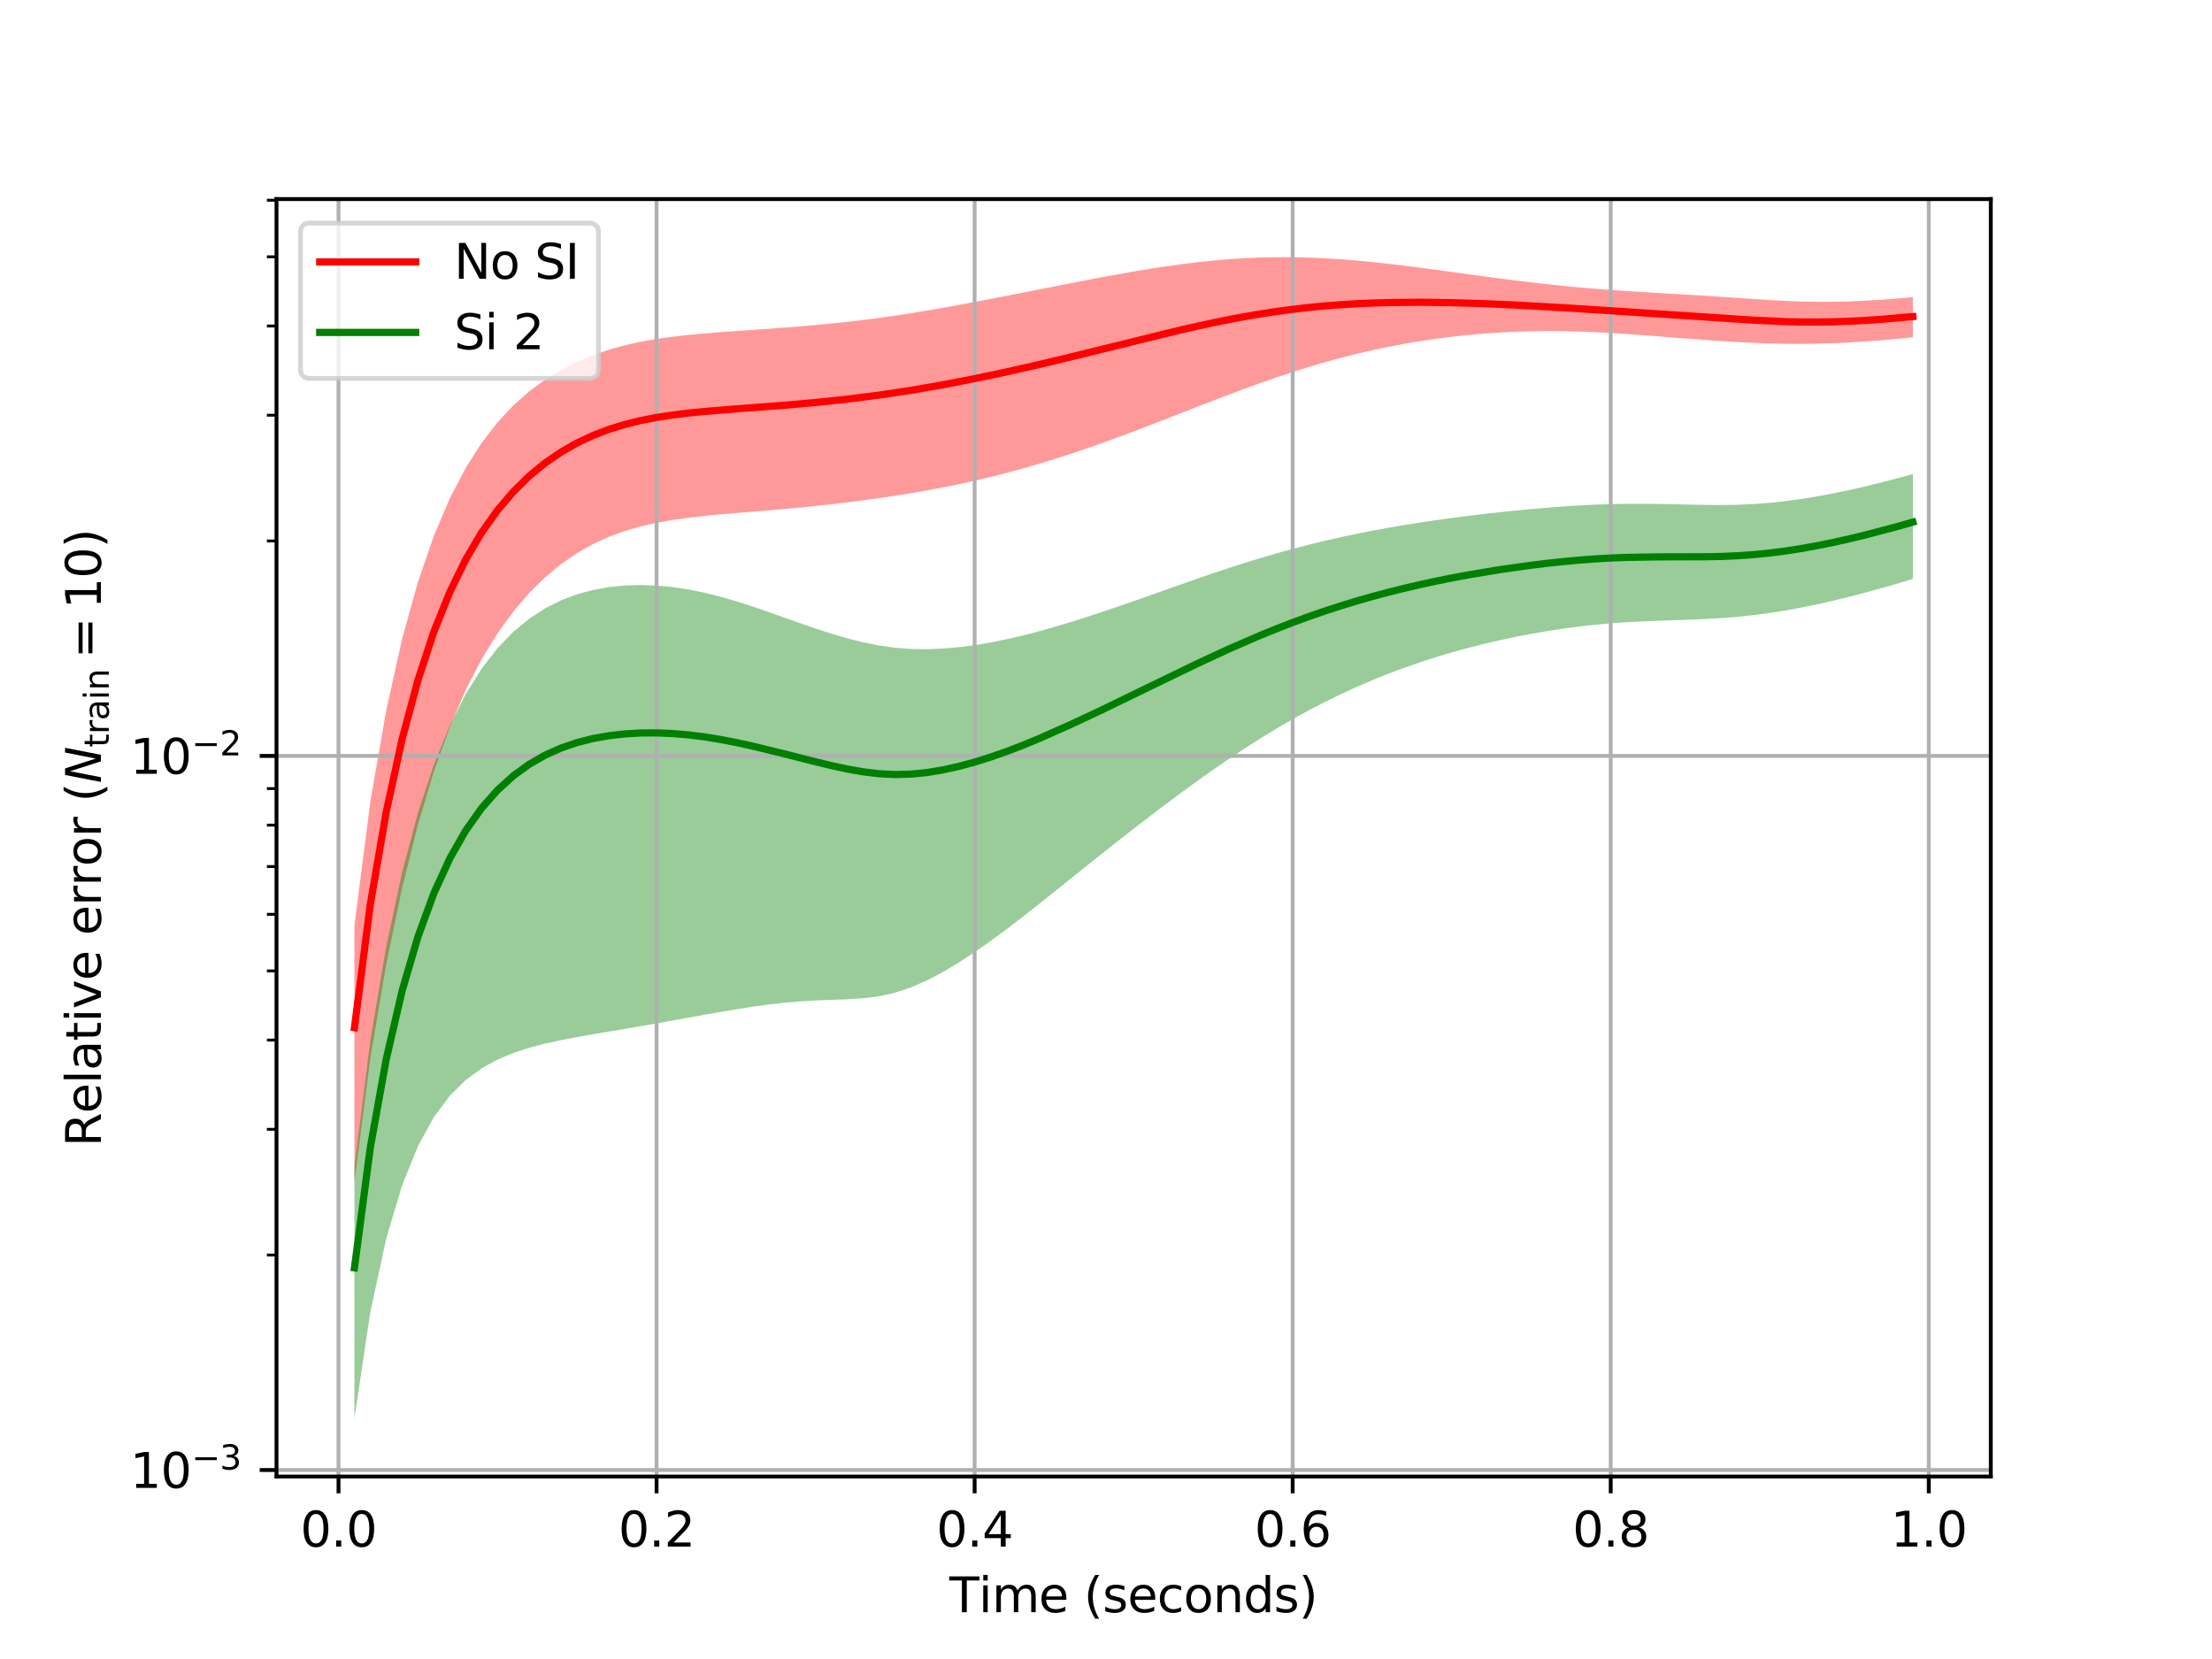 <?xml version="1.0" encoding="utf-8" standalone="no"?>
<!DOCTYPE svg PUBLIC "-//W3C//DTD SVG 1.1//EN"
  "http://www.w3.org/Graphics/SVG/1.1/DTD/svg11.dtd">
<svg xmlns:xlink="http://www.w3.org/1999/xlink" width="460.8pt" height="345.6pt" viewBox="0 0 460.8 345.6" xmlns="http://www.w3.org/2000/svg" version="1.1">
 <defs>
  <style type="text/css">*{stroke-linejoin: round; stroke-linecap: butt}</style>
 </defs>
 <g id="figure_1">
  <g id="patch_1">
   <path d="M 0 345.6 
L 460.8 345.6 
L 460.8 0 
L 0 0 
z
" style="fill: #ffffff"/>
  </g>
  <g id="axes_1">
   <g id="patch_2">
    <path d="M 57.6 307.584 
L 414.72 307.584 
L 414.72 41.472 
L 57.6 41.472 
z
" style="fill: #ffffff"/>
   </g>
   <g id="PolyCollection_1">
    <path d="M 73.833 192.756 
L 73.833 246.186 
L 77.146 220.436 
L 80.458 200.884 
L 83.771 184.972 
L 87.084 171.719 
L 90.397 160.655 
L 93.71 151.43 
L 97.022 143.74 
L 100.335 137.313 
L 103.648 131.916 
L 106.961 127.36 
L 110.274 123.502 
L 113.586 120.239 
L 116.899 117.499 
L 120.212 115.22 
L 123.525 113.346 
L 126.838 111.827 
L 130.15 110.614 
L 133.463 109.661 
L 136.776 108.914 
L 140.089 108.325 
L 143.402 107.855 
L 146.714 107.471 
L 150.027 107.148 
L 153.34 106.865 
L 156.653 106.6 
L 159.966 106.33 
L 163.278 106.043 
L 166.591 105.733 
L 169.904 105.397 
L 173.217 105.033 
L 176.53 104.64 
L 179.842 104.217 
L 183.155 103.761 
L 186.468 103.27 
L 189.781 102.738 
L 193.094 102.162 
L 196.406 101.539 
L 199.719 100.866 
L 203.032 100.139 
L 206.345 99.357 
L 209.658 98.517 
L 212.97 97.62 
L 216.283 96.664 
L 219.596 95.653 
L 222.909 94.589 
L 226.222 93.473 
L 229.534 92.312 
L 232.847 91.109 
L 236.16 89.872 
L 239.473 88.608 
L 242.786 87.324 
L 246.098 86.031 
L 249.411 84.737 
L 252.724 83.452 
L 256.037 82.186 
L 259.35 80.948 
L 262.662 79.747 
L 265.975 78.593 
L 269.288 77.493 
L 272.601 76.453 
L 275.914 75.477 
L 279.226 74.569 
L 282.539 73.73 
L 285.852 72.961 
L 289.165 72.262 
L 292.478 71.632 
L 295.79 71.071 
L 299.103 70.578 
L 302.416 70.152 
L 305.729 69.792 
L 309.042 69.498 
L 312.354 69.269 
L 315.667 69.105 
L 318.98 69.004 
L 322.293 68.965 
L 325.606 68.987 
L 328.918 69.065 
L 332.231 69.194 
L 335.544 69.366 
L 338.857 69.576 
L 342.17 69.812 
L 345.482 70.065 
L 348.795 70.326 
L 352.108 70.584 
L 355.421 70.831 
L 358.734 71.058 
L 362.046 71.258 
L 365.359 71.424 
L 368.672 71.548 
L 371.985 71.622 
L 375.298 71.64 
L 378.61 71.598 
L 381.923 71.497 
L 385.236 71.341 
L 388.549 71.135 
L 391.862 70.884 
L 395.174 70.594 
L 398.487 70.27 
L 398.487 61.898 
L 398.487 61.898 
L 395.174 62.194 
L 391.862 62.443 
L 388.549 62.642 
L 385.236 62.784 
L 381.923 62.862 
L 378.61 62.873 
L 375.298 62.813 
L 371.985 62.688 
L 368.672 62.509 
L 365.359 62.295 
L 362.046 62.068 
L 358.734 61.843 
L 355.421 61.627 
L 352.108 61.423 
L 348.795 61.227 
L 345.482 61.035 
L 342.17 60.839 
L 338.857 60.631 
L 335.544 60.403 
L 332.231 60.149 
L 328.918 59.866 
L 325.606 59.55 
L 322.293 59.203 
L 318.98 58.827 
L 315.667 58.424 
L 312.354 57.999 
L 309.042 57.557 
L 305.729 57.104 
L 302.416 56.649 
L 299.103 56.198 
L 295.79 55.759 
L 292.478 55.34 
L 289.165 54.948 
L 285.852 54.591 
L 282.539 54.277 
L 279.226 54.011 
L 275.914 53.802 
L 272.601 53.655 
L 269.288 53.576 
L 265.975 53.568 
L 262.662 53.635 
L 259.35 53.776 
L 256.037 53.992 
L 252.724 54.277 
L 249.411 54.628 
L 246.098 55.038 
L 242.786 55.501 
L 239.473 56.011 
L 236.16 56.561 
L 232.847 57.146 
L 229.534 57.758 
L 226.222 58.389 
L 222.909 59.032 
L 219.596 59.683 
L 216.283 60.337 
L 212.97 60.99 
L 209.658 61.638 
L 206.345 62.279 
L 203.032 62.909 
L 199.719 63.525 
L 196.406 64.123 
L 193.094 64.698 
L 189.781 65.244 
L 186.468 65.753 
L 183.155 66.223 
L 179.842 66.651 
L 176.53 67.04 
L 173.217 67.392 
L 169.904 67.71 
L 166.591 67.998 
L 163.278 68.26 
L 159.966 68.502 
L 156.653 68.732 
L 153.34 68.961 
L 150.027 69.201 
L 146.714 69.465 
L 143.402 69.772 
L 140.089 70.143 
L 136.776 70.607 
L 133.463 71.193 
L 130.15 71.93 
L 126.838 72.853 
L 123.525 73.993 
L 120.212 75.38 
L 116.899 77.052 
L 113.586 79.066 
L 110.274 81.501 
L 106.961 84.44 
L 103.648 87.985 
L 100.335 92.268 
L 97.022 97.464 
L 93.71 103.803 
L 90.397 111.582 
L 87.084 121.179 
L 83.771 133.08 
L 80.458 147.973 
L 77.146 166.998 
L 73.833 192.756 
z
" clip-path="url(#pedc201ffff)" style="fill: #ff0000; fill-opacity: 0.4"/>
   </g>
   <g id="PolyCollection_2">
    <path d="M 73.833 243.094 
L 73.833 295.488 
L 77.146 273.321 
L 80.458 258.02 
L 83.771 246.907 
L 87.084 238.727 
L 90.397 232.692 
L 93.71 228.255 
L 97.022 224.983 
L 100.335 222.552 
L 103.648 220.728 
L 106.961 219.339 
L 110.274 218.259 
L 113.586 217.395 
L 116.899 216.674 
L 120.212 216.041 
L 123.525 215.457 
L 126.838 214.895 
L 130.15 214.334 
L 133.463 213.766 
L 136.776 213.185 
L 140.089 212.593 
L 143.402 211.994 
L 146.714 211.398 
L 150.027 210.814 
L 153.34 210.254 
L 156.653 209.735 
L 159.966 209.277 
L 163.278 208.898 
L 166.591 208.61 
L 169.904 208.412 
L 173.217 208.284 
L 176.53 208.166 
L 179.842 207.958 
L 183.155 207.533 
L 186.468 206.789 
L 189.781 205.686 
L 193.094 204.241 
L 196.406 202.503 
L 199.719 200.525 
L 203.032 198.355 
L 206.345 196.033 
L 209.658 193.59 
L 212.97 191.052 
L 216.283 188.447 
L 219.596 185.802 
L 222.909 183.142 
L 226.222 180.485 
L 229.534 177.845 
L 232.847 175.229 
L 236.16 172.642 
L 239.473 170.09 
L 242.786 167.578 
L 246.098 165.112 
L 249.411 162.7 
L 252.724 160.35 
L 256.037 158.072 
L 259.35 155.873 
L 262.662 153.762 
L 265.975 151.743 
L 269.288 149.822 
L 272.601 148 
L 275.914 146.278 
L 279.226 144.657 
L 282.539 143.133 
L 285.852 141.707 
L 289.165 140.373 
L 292.478 139.13 
L 295.79 137.974 
L 299.103 136.902 
L 302.416 135.91 
L 305.729 134.995 
L 309.042 134.154 
L 312.354 133.384 
L 315.667 132.681 
L 318.98 132.044 
L 322.293 131.469 
L 325.606 130.959 
L 328.918 130.517 
L 332.231 130.146 
L 335.544 129.848 
L 338.857 129.617 
L 342.17 129.443 
L 345.482 129.31 
L 348.795 129.198 
L 352.108 129.085 
L 355.421 128.945 
L 358.734 128.75 
L 362.046 128.482 
L 365.359 128.129 
L 368.672 127.689 
L 371.985 127.163 
L 375.298 126.557 
L 378.61 125.877 
L 381.923 125.129 
L 385.236 124.321 
L 388.549 123.458 
L 391.862 122.546 
L 395.174 121.592 
L 398.487 120.6 
L 398.487 98.759 
L 398.487 98.759 
L 395.174 99.66 
L 391.862 100.519 
L 388.549 101.328 
L 385.236 102.083 
L 381.923 102.774 
L 378.61 103.394 
L 375.298 103.935 
L 371.985 104.387 
L 368.672 104.743 
L 365.359 104.997 
L 362.046 105.148 
L 358.734 105.205 
L 355.421 105.186 
L 352.108 105.123 
L 348.795 105.047 
L 345.482 104.982 
L 342.17 104.948 
L 338.857 104.957 
L 335.544 105.015 
L 332.231 105.128 
L 328.918 105.295 
L 325.606 105.509 
L 322.293 105.762 
L 318.98 106.047 
L 315.667 106.363 
L 312.354 106.708 
L 309.042 107.079 
L 305.729 107.479 
L 302.416 107.908 
L 299.103 108.367 
L 295.79 108.859 
L 292.478 109.387 
L 289.165 109.953 
L 285.852 110.562 
L 282.539 111.217 
L 279.226 111.92 
L 275.914 112.674 
L 272.601 113.481 
L 269.288 114.342 
L 265.975 115.256 
L 262.662 116.223 
L 259.35 117.241 
L 256.037 118.305 
L 252.724 119.412 
L 249.411 120.552 
L 246.098 121.714 
L 242.786 122.888 
L 239.473 124.063 
L 236.16 125.229 
L 232.847 126.375 
L 229.534 127.496 
L 226.222 128.583 
L 222.909 129.629 
L 219.596 130.624 
L 216.283 131.557 
L 212.97 132.411 
L 209.658 133.176 
L 206.345 133.84 
L 203.032 134.392 
L 199.719 134.821 
L 196.406 135.11 
L 193.094 135.241 
L 189.781 135.191 
L 186.468 134.938 
L 183.155 134.476 
L 179.842 133.816 
L 176.53 132.985 
L 173.217 132.013 
L 169.904 130.936 
L 166.591 129.79 
L 163.278 128.612 
L 159.966 127.438 
L 156.653 126.305 
L 153.34 125.244 
L 150.027 124.289 
L 146.714 123.464 
L 143.402 122.794 
L 140.089 122.297 
L 136.776 121.985 
L 133.463 121.871 
L 130.15 121.969 
L 126.838 122.302 
L 123.525 122.9 
L 120.212 123.799 
L 116.899 125.049 
L 113.586 126.711 
L 110.274 128.863 
L 106.961 131.594 
L 103.648 135.022 
L 100.335 139.292 
L 97.022 144.59 
L 93.71 151.148 
L 90.397 159.257 
L 87.084 169.279 
L 83.771 181.685 
L 80.458 197.133 
L 77.146 216.744 
L 73.833 243.094 
z
" clip-path="url(#pedc201ffff)" style="fill: #008000; fill-opacity: 0.4"/>
   </g>
   <g id="matplotlib.axis_1">
    <g id="xtick_1">
     <g id="line2d_1">
      <path d="M 70.52 307.584 
L 70.52 41.472 
" clip-path="url(#pedc201ffff)" style="fill: none; stroke: #b0b0b0; stroke-width: 0.8; stroke-linecap: square"/>
     </g>
     <g id="line2d_2">
      <defs>
       <path id="m445c302f03" d="M 0 0 
L 0 3.5 
" style="stroke: #000000; stroke-width: 0.8"/>
      </defs>
      <g>
       <use xlink:href="#m445c302f03" x="70.52" y="307.584" style="stroke: #000000; stroke-width: 0.8"/>
      </g>
     </g>
     <g id="text_1">
      <!-- 0.0 -->
      <g transform="translate(62.568 322.182)scale(0.1 -0.1)">
       <defs>
        <path id="DejaVuSans-30" d="M 2034 4250 
Q 1547 4250 1301 3770 
Q 1056 3291 1056 2328 
Q 1056 1369 1301 889 
Q 1547 409 2034 409 
Q 2525 409 2770 889 
Q 3016 1369 3016 2328 
Q 3016 3291 2770 3770 
Q 2525 4250 2034 4250 
z
M 2034 4750 
Q 2819 4750 3233 4129 
Q 3647 3509 3647 2328 
Q 3647 1150 3233 529 
Q 2819 -91 2034 -91 
Q 1250 -91 836 529 
Q 422 1150 422 2328 
Q 422 3509 836 4129 
Q 1250 4750 2034 4750 
z
" transform="scale(0.016)"/>
        <path id="DejaVuSans-2e" d="M 684 794 
L 1344 794 
L 1344 0 
L 684 0 
L 684 794 
z
" transform="scale(0.016)"/>
       </defs>
       <use xlink:href="#DejaVuSans-30"/>
       <use xlink:href="#DejaVuSans-2e" x="63.623"/>
       <use xlink:href="#DejaVuSans-30" x="95.41"/>
      </g>
     </g>
    </g>
    <g id="xtick_2">
     <g id="line2d_3">
      <path d="M 136.776 307.584 
L 136.776 41.472 
" clip-path="url(#pedc201ffff)" style="fill: none; stroke: #b0b0b0; stroke-width: 0.8; stroke-linecap: square"/>
     </g>
     <g id="line2d_4">
      <g>
       <use xlink:href="#m445c302f03" x="136.776" y="307.584" style="stroke: #000000; stroke-width: 0.8"/>
      </g>
     </g>
     <g id="text_2">
      <!-- 0.2 -->
      <g transform="translate(128.824 322.182)scale(0.1 -0.1)">
       <defs>
        <path id="DejaVuSans-32" d="M 1228 531 
L 3431 531 
L 3431 0 
L 469 0 
L 469 531 
Q 828 903 1448 1529 
Q 2069 2156 2228 2338 
Q 2531 2678 2651 2914 
Q 2772 3150 2772 3378 
Q 2772 3750 2511 3984 
Q 2250 4219 1831 4219 
Q 1534 4219 1204 4116 
Q 875 4013 500 3803 
L 500 4441 
Q 881 4594 1212 4672 
Q 1544 4750 1819 4750 
Q 2544 4750 2975 4387 
Q 3406 4025 3406 3419 
Q 3406 3131 3298 2873 
Q 3191 2616 2906 2266 
Q 2828 2175 2409 1742 
Q 1991 1309 1228 531 
z
" transform="scale(0.016)"/>
       </defs>
       <use xlink:href="#DejaVuSans-30"/>
       <use xlink:href="#DejaVuSans-2e" x="63.623"/>
       <use xlink:href="#DejaVuSans-32" x="95.41"/>
      </g>
     </g>
    </g>
    <g id="xtick_3">
     <g id="line2d_5">
      <path d="M 203.032 307.584 
L 203.032 41.472 
" clip-path="url(#pedc201ffff)" style="fill: none; stroke: #b0b0b0; stroke-width: 0.8; stroke-linecap: square"/>
     </g>
     <g id="line2d_6">
      <g>
       <use xlink:href="#m445c302f03" x="203.032" y="307.584" style="stroke: #000000; stroke-width: 0.8"/>
      </g>
     </g>
     <g id="text_3">
      <!-- 0.4 -->
      <g transform="translate(195.08 322.182)scale(0.1 -0.1)">
       <defs>
        <path id="DejaVuSans-34" d="M 2419 4116 
L 825 1625 
L 2419 1625 
L 2419 4116 
z
M 2253 4666 
L 3047 4666 
L 3047 1625 
L 3713 1625 
L 3713 1100 
L 3047 1100 
L 3047 0 
L 2419 0 
L 2419 1100 
L 313 1100 
L 313 1709 
L 2253 4666 
z
" transform="scale(0.016)"/>
       </defs>
       <use xlink:href="#DejaVuSans-30"/>
       <use xlink:href="#DejaVuSans-2e" x="63.623"/>
       <use xlink:href="#DejaVuSans-34" x="95.41"/>
      </g>
     </g>
    </g>
    <g id="xtick_4">
     <g id="line2d_7">
      <path d="M 269.288 307.584 
L 269.288 41.472 
" clip-path="url(#pedc201ffff)" style="fill: none; stroke: #b0b0b0; stroke-width: 0.8; stroke-linecap: square"/>
     </g>
     <g id="line2d_8">
      <g>
       <use xlink:href="#m445c302f03" x="269.288" y="307.584" style="stroke: #000000; stroke-width: 0.8"/>
      </g>
     </g>
     <g id="text_4">
      <!-- 0.6 -->
      <g transform="translate(261.336 322.182)scale(0.1 -0.1)">
       <defs>
        <path id="DejaVuSans-36" d="M 2113 2584 
Q 1688 2584 1439 2293 
Q 1191 2003 1191 1497 
Q 1191 994 1439 701 
Q 1688 409 2113 409 
Q 2538 409 2786 701 
Q 3034 994 3034 1497 
Q 3034 2003 2786 2293 
Q 2538 2584 2113 2584 
z
M 3366 4563 
L 3366 3988 
Q 3128 4100 2886 4159 
Q 2644 4219 2406 4219 
Q 1781 4219 1451 3797 
Q 1122 3375 1075 2522 
Q 1259 2794 1537 2939 
Q 1816 3084 2150 3084 
Q 2853 3084 3261 2657 
Q 3669 2231 3669 1497 
Q 3669 778 3244 343 
Q 2819 -91 2113 -91 
Q 1303 -91 875 529 
Q 447 1150 447 2328 
Q 447 3434 972 4092 
Q 1497 4750 2381 4750 
Q 2619 4750 2861 4703 
Q 3103 4656 3366 4563 
z
" transform="scale(0.016)"/>
       </defs>
       <use xlink:href="#DejaVuSans-30"/>
       <use xlink:href="#DejaVuSans-2e" x="63.623"/>
       <use xlink:href="#DejaVuSans-36" x="95.41"/>
      </g>
     </g>
    </g>
    <g id="xtick_5">
     <g id="line2d_9">
      <path d="M 335.544 307.584 
L 335.544 41.472 
" clip-path="url(#pedc201ffff)" style="fill: none; stroke: #b0b0b0; stroke-width: 0.8; stroke-linecap: square"/>
     </g>
     <g id="line2d_10">
      <g>
       <use xlink:href="#m445c302f03" x="335.544" y="307.584" style="stroke: #000000; stroke-width: 0.8"/>
      </g>
     </g>
     <g id="text_5">
      <!-- 0.8 -->
      <g transform="translate(327.592 322.182)scale(0.1 -0.1)">
       <defs>
        <path id="DejaVuSans-38" d="M 2034 2216 
Q 1584 2216 1326 1975 
Q 1069 1734 1069 1313 
Q 1069 891 1326 650 
Q 1584 409 2034 409 
Q 2484 409 2743 651 
Q 3003 894 3003 1313 
Q 3003 1734 2745 1975 
Q 2488 2216 2034 2216 
z
M 1403 2484 
Q 997 2584 770 2862 
Q 544 3141 544 3541 
Q 544 4100 942 4425 
Q 1341 4750 2034 4750 
Q 2731 4750 3128 4425 
Q 3525 4100 3525 3541 
Q 3525 3141 3298 2862 
Q 3072 2584 2669 2484 
Q 3125 2378 3379 2068 
Q 3634 1759 3634 1313 
Q 3634 634 3220 271 
Q 2806 -91 2034 -91 
Q 1263 -91 848 271 
Q 434 634 434 1313 
Q 434 1759 690 2068 
Q 947 2378 1403 2484 
z
M 1172 3481 
Q 1172 3119 1398 2916 
Q 1625 2713 2034 2713 
Q 2441 2713 2670 2916 
Q 2900 3119 2900 3481 
Q 2900 3844 2670 4047 
Q 2441 4250 2034 4250 
Q 1625 4250 1398 4047 
Q 1172 3844 1172 3481 
z
" transform="scale(0.016)"/>
       </defs>
       <use xlink:href="#DejaVuSans-30"/>
       <use xlink:href="#DejaVuSans-2e" x="63.623"/>
       <use xlink:href="#DejaVuSans-38" x="95.41"/>
      </g>
     </g>
    </g>
    <g id="xtick_6">
     <g id="line2d_11">
      <path d="M 401.8 307.584 
L 401.8 41.472 
" clip-path="url(#pedc201ffff)" style="fill: none; stroke: #b0b0b0; stroke-width: 0.8; stroke-linecap: square"/>
     </g>
     <g id="line2d_12">
      <g>
       <use xlink:href="#m445c302f03" x="401.8" y="307.584" style="stroke: #000000; stroke-width: 0.8"/>
      </g>
     </g>
     <g id="text_6">
      <!-- 1.0 -->
      <g transform="translate(393.849 322.182)scale(0.1 -0.1)">
       <defs>
        <path id="DejaVuSans-31" d="M 794 531 
L 1825 531 
L 1825 4091 
L 703 3866 
L 703 4441 
L 1819 4666 
L 2450 4666 
L 2450 531 
L 3481 531 
L 3481 0 
L 794 0 
L 794 531 
z
" transform="scale(0.016)"/>
       </defs>
       <use xlink:href="#DejaVuSans-31"/>
       <use xlink:href="#DejaVuSans-2e" x="63.623"/>
       <use xlink:href="#DejaVuSans-30" x="95.41"/>
      </g>
     </g>
    </g>
    <g id="text_7">
     <!-- $\mathrm{Time \ (seconds)}$ -->
     <g transform="translate(197.76 335.861)scale(0.1 -0.1)">
      <defs>
       <path id="DejaVuSans-54" d="M -19 4666 
L 3928 4666 
L 3928 4134 
L 2272 4134 
L 2272 0 
L 1638 0 
L 1638 4134 
L -19 4134 
L -19 4666 
z
" transform="scale(0.016)"/>
       <path id="DejaVuSans-69" d="M 603 3500 
L 1178 3500 
L 1178 0 
L 603 0 
L 603 3500 
z
M 603 4863 
L 1178 4863 
L 1178 4134 
L 603 4134 
L 603 4863 
z
" transform="scale(0.016)"/>
       <path id="DejaVuSans-6d" d="M 3328 2828 
Q 3544 3216 3844 3400 
Q 4144 3584 4550 3584 
Q 5097 3584 5394 3201 
Q 5691 2819 5691 2113 
L 5691 0 
L 5113 0 
L 5113 2094 
Q 5113 2597 4934 2840 
Q 4756 3084 4391 3084 
Q 3944 3084 3684 2787 
Q 3425 2491 3425 1978 
L 3425 0 
L 2847 0 
L 2847 2094 
Q 2847 2600 2669 2842 
Q 2491 3084 2119 3084 
Q 1678 3084 1418 2786 
Q 1159 2488 1159 1978 
L 1159 0 
L 581 0 
L 581 3500 
L 1159 3500 
L 1159 2956 
Q 1356 3278 1631 3431 
Q 1906 3584 2284 3584 
Q 2666 3584 2933 3390 
Q 3200 3197 3328 2828 
z
" transform="scale(0.016)"/>
       <path id="DejaVuSans-65" d="M 3597 1894 
L 3597 1613 
L 953 1613 
Q 991 1019 1311 708 
Q 1631 397 2203 397 
Q 2534 397 2845 478 
Q 3156 559 3463 722 
L 3463 178 
Q 3153 47 2828 -22 
Q 2503 -91 2169 -91 
Q 1331 -91 842 396 
Q 353 884 353 1716 
Q 353 2575 817 3079 
Q 1281 3584 2069 3584 
Q 2775 3584 3186 3129 
Q 3597 2675 3597 1894 
z
M 3022 2063 
Q 3016 2534 2758 2815 
Q 2500 3097 2075 3097 
Q 1594 3097 1305 2825 
Q 1016 2553 972 2059 
L 3022 2063 
z
" transform="scale(0.016)"/>
       <path id="DejaVuSans-28" d="M 1984 4856 
Q 1566 4138 1362 3434 
Q 1159 2731 1159 2009 
Q 1159 1288 1364 580 
Q 1569 -128 1984 -844 
L 1484 -844 
Q 1016 -109 783 600 
Q 550 1309 550 2009 
Q 550 2706 781 3412 
Q 1013 4119 1484 4856 
L 1984 4856 
z
" transform="scale(0.016)"/>
       <path id="DejaVuSans-73" d="M 2834 3397 
L 2834 2853 
Q 2591 2978 2328 3040 
Q 2066 3103 1784 3103 
Q 1356 3103 1142 2972 
Q 928 2841 928 2578 
Q 928 2378 1081 2264 
Q 1234 2150 1697 2047 
L 1894 2003 
Q 2506 1872 2764 1633 
Q 3022 1394 3022 966 
Q 3022 478 2636 193 
Q 2250 -91 1575 -91 
Q 1294 -91 989 -36 
Q 684 19 347 128 
L 347 722 
Q 666 556 975 473 
Q 1284 391 1588 391 
Q 1994 391 2212 530 
Q 2431 669 2431 922 
Q 2431 1156 2273 1281 
Q 2116 1406 1581 1522 
L 1381 1569 
Q 847 1681 609 1914 
Q 372 2147 372 2553 
Q 372 3047 722 3315 
Q 1072 3584 1716 3584 
Q 2034 3584 2315 3537 
Q 2597 3491 2834 3397 
z
" transform="scale(0.016)"/>
       <path id="DejaVuSans-63" d="M 3122 3366 
L 3122 2828 
Q 2878 2963 2633 3030 
Q 2388 3097 2138 3097 
Q 1578 3097 1268 2742 
Q 959 2388 959 1747 
Q 959 1106 1268 751 
Q 1578 397 2138 397 
Q 2388 397 2633 464 
Q 2878 531 3122 666 
L 3122 134 
Q 2881 22 2623 -34 
Q 2366 -91 2075 -91 
Q 1284 -91 818 406 
Q 353 903 353 1747 
Q 353 2603 823 3093 
Q 1294 3584 2113 3584 
Q 2378 3584 2631 3529 
Q 2884 3475 3122 3366 
z
" transform="scale(0.016)"/>
       <path id="DejaVuSans-6f" d="M 1959 3097 
Q 1497 3097 1228 2736 
Q 959 2375 959 1747 
Q 959 1119 1226 758 
Q 1494 397 1959 397 
Q 2419 397 2687 759 
Q 2956 1122 2956 1747 
Q 2956 2369 2687 2733 
Q 2419 3097 1959 3097 
z
M 1959 3584 
Q 2709 3584 3137 3096 
Q 3566 2609 3566 1747 
Q 3566 888 3137 398 
Q 2709 -91 1959 -91 
Q 1206 -91 779 398 
Q 353 888 353 1747 
Q 353 2609 779 3096 
Q 1206 3584 1959 3584 
z
" transform="scale(0.016)"/>
       <path id="DejaVuSans-6e" d="M 3513 2113 
L 3513 0 
L 2938 0 
L 2938 2094 
Q 2938 2591 2744 2837 
Q 2550 3084 2163 3084 
Q 1697 3084 1428 2787 
Q 1159 2491 1159 1978 
L 1159 0 
L 581 0 
L 581 3500 
L 1159 3500 
L 1159 2956 
Q 1366 3272 1645 3428 
Q 1925 3584 2291 3584 
Q 2894 3584 3203 3211 
Q 3513 2838 3513 2113 
z
" transform="scale(0.016)"/>
       <path id="DejaVuSans-64" d="M 2906 2969 
L 2906 4863 
L 3481 4863 
L 3481 0 
L 2906 0 
L 2906 525 
Q 2725 213 2448 61 
Q 2172 -91 1784 -91 
Q 1150 -91 751 415 
Q 353 922 353 1747 
Q 353 2572 751 3078 
Q 1150 3584 1784 3584 
Q 2172 3584 2448 3432 
Q 2725 3281 2906 2969 
z
M 947 1747 
Q 947 1113 1208 752 
Q 1469 391 1925 391 
Q 2381 391 2643 752 
Q 2906 1113 2906 1747 
Q 2906 2381 2643 2742 
Q 2381 3103 1925 3103 
Q 1469 3103 1208 2742 
Q 947 2381 947 1747 
z
" transform="scale(0.016)"/>
       <path id="DejaVuSans-29" d="M 513 4856 
L 1013 4856 
Q 1481 4119 1714 3412 
Q 1947 2706 1947 2009 
Q 1947 1309 1714 600 
Q 1481 -109 1013 -844 
L 513 -844 
Q 928 -128 1133 580 
Q 1338 1288 1338 2009 
Q 1338 2731 1133 3434 
Q 928 4138 513 4856 
z
" transform="scale(0.016)"/>
      </defs>
      <use xlink:href="#DejaVuSans-54" transform="translate(0 0.016)"/>
      <use xlink:href="#DejaVuSans-69" transform="translate(61.084 0.016)"/>
      <use xlink:href="#DejaVuSans-6d" transform="translate(88.867 0.016)"/>
      <use xlink:href="#DejaVuSans-65" transform="translate(186.279 0.016)"/>
      <use xlink:href="#DejaVuSans-28" transform="translate(280.273 0.016)"/>
      <use xlink:href="#DejaVuSans-73" transform="translate(319.287 0.016)"/>
      <use xlink:href="#DejaVuSans-65" transform="translate(371.386 0.016)"/>
      <use xlink:href="#DejaVuSans-63" transform="translate(432.91 0.016)"/>
      <use xlink:href="#DejaVuSans-6f" transform="translate(487.89 0.016)"/>
      <use xlink:href="#DejaVuSans-6e" transform="translate(549.072 0.016)"/>
      <use xlink:href="#DejaVuSans-64" transform="translate(612.451 0.016)"/>
      <use xlink:href="#DejaVuSans-73" transform="translate(675.927 0.016)"/>
      <use xlink:href="#DejaVuSans-29" transform="translate(728.027 0.016)"/>
     </g>
    </g>
   </g>
   <g id="matplotlib.axis_2">
    <g id="ytick_1">
     <g id="line2d_13">
      <path d="M 57.6 306.23 
L 414.72 306.23 
" clip-path="url(#pedc201ffff)" style="fill: none; stroke: #b0b0b0; stroke-width: 0.8; stroke-linecap: square"/>
     </g>
     <g id="line2d_14">
      <defs>
       <path id="m10095df3dd" d="M 0 0 
L -3.5 0 
" style="stroke: #000000; stroke-width: 0.8"/>
      </defs>
      <g>
       <use xlink:href="#m10095df3dd" x="57.6" y="306.23" style="stroke: #000000; stroke-width: 0.8"/>
      </g>
     </g>
     <g id="text_8">
      <!-- $\mathdefault{10^{-3}}$ -->
      <g transform="translate(27.1 310.029)scale(0.1 -0.1)">
       <defs>
        <path id="DejaVuSans-2212" d="M 678 2272 
L 4684 2272 
L 4684 1741 
L 678 1741 
L 678 2272 
z
" transform="scale(0.016)"/>
        <path id="DejaVuSans-33" d="M 2597 2516 
Q 3050 2419 3304 2112 
Q 3559 1806 3559 1356 
Q 3559 666 3084 287 
Q 2609 -91 1734 -91 
Q 1441 -91 1130 -33 
Q 819 25 488 141 
L 488 750 
Q 750 597 1062 519 
Q 1375 441 1716 441 
Q 2309 441 2620 675 
Q 2931 909 2931 1356 
Q 2931 1769 2642 2001 
Q 2353 2234 1838 2234 
L 1294 2234 
L 1294 2753 
L 1863 2753 
Q 2328 2753 2575 2939 
Q 2822 3125 2822 3475 
Q 2822 3834 2567 4026 
Q 2313 4219 1838 4219 
Q 1578 4219 1281 4162 
Q 984 4106 628 3988 
L 628 4550 
Q 988 4650 1302 4700 
Q 1616 4750 1894 4750 
Q 2613 4750 3031 4423 
Q 3450 4097 3450 3541 
Q 3450 3153 3228 2886 
Q 3006 2619 2597 2516 
z
" transform="scale(0.016)"/>
       </defs>
       <use xlink:href="#DejaVuSans-31" transform="translate(0 0.766)"/>
       <use xlink:href="#DejaVuSans-30" transform="translate(63.623 0.766)"/>
       <use xlink:href="#DejaVuSans-2212" transform="translate(128.203 39.047)scale(0.7)"/>
       <use xlink:href="#DejaVuSans-33" transform="translate(186.855 39.047)scale(0.7)"/>
      </g>
     </g>
    </g>
    <g id="ytick_2">
     <g id="line2d_15">
      <path d="M 57.6 157.471 
L 414.72 157.471 
" clip-path="url(#pedc201ffff)" style="fill: none; stroke: #b0b0b0; stroke-width: 0.8; stroke-linecap: square"/>
     </g>
     <g id="line2d_16">
      <g>
       <use xlink:href="#m10095df3dd" x="57.6" y="157.471" style="stroke: #000000; stroke-width: 0.8"/>
      </g>
     </g>
     <g id="text_9">
      <!-- $\mathdefault{10^{-2}}$ -->
      <g transform="translate(27.1 161.27)scale(0.1 -0.1)">
       <use xlink:href="#DejaVuSans-31" transform="translate(0 0.766)"/>
       <use xlink:href="#DejaVuSans-30" transform="translate(63.623 0.766)"/>
       <use xlink:href="#DejaVuSans-2212" transform="translate(128.203 39.047)scale(0.7)"/>
       <use xlink:href="#DejaVuSans-32" transform="translate(186.855 39.047)scale(0.7)"/>
      </g>
     </g>
    </g>
    <g id="ytick_3">
     <g id="line2d_17">
      <defs>
       <path id="m4d62dcf091" d="M 0 0 
L -2 0 
" style="stroke: #000000; stroke-width: 0.6"/>
      </defs>
      <g>
       <use xlink:href="#m4d62dcf091" x="57.6" y="261.449" style="stroke: #000000; stroke-width: 0.6"/>
      </g>
     </g>
    </g>
    <g id="ytick_4">
     <g id="line2d_18">
      <g>
       <use xlink:href="#m4d62dcf091" x="57.6" y="235.254" style="stroke: #000000; stroke-width: 0.6"/>
      </g>
     </g>
    </g>
    <g id="ytick_5">
     <g id="line2d_19">
      <g>
       <use xlink:href="#m4d62dcf091" x="57.6" y="216.668" style="stroke: #000000; stroke-width: 0.6"/>
      </g>
     </g>
    </g>
    <g id="ytick_6">
     <g id="line2d_20">
      <g>
       <use xlink:href="#m4d62dcf091" x="57.6" y="202.252" style="stroke: #000000; stroke-width: 0.6"/>
      </g>
     </g>
    </g>
    <g id="ytick_7">
     <g id="line2d_21">
      <g>
       <use xlink:href="#m4d62dcf091" x="57.6" y="190.473" style="stroke: #000000; stroke-width: 0.6"/>
      </g>
     </g>
    </g>
    <g id="ytick_8">
     <g id="line2d_22">
      <g>
       <use xlink:href="#m4d62dcf091" x="57.6" y="180.514" style="stroke: #000000; stroke-width: 0.6"/>
      </g>
     </g>
    </g>
    <g id="ytick_9">
     <g id="line2d_23">
      <g>
       <use xlink:href="#m4d62dcf091" x="57.6" y="171.887" style="stroke: #000000; stroke-width: 0.6"/>
      </g>
     </g>
    </g>
    <g id="ytick_10">
     <g id="line2d_24">
      <g>
       <use xlink:href="#m4d62dcf091" x="57.6" y="164.278" style="stroke: #000000; stroke-width: 0.6"/>
      </g>
     </g>
    </g>
    <g id="ytick_11">
     <g id="line2d_25">
      <g>
       <use xlink:href="#m4d62dcf091" x="57.6" y="112.69" style="stroke: #000000; stroke-width: 0.6"/>
      </g>
     </g>
    </g>
    <g id="ytick_12">
     <g id="line2d_26">
      <g>
       <use xlink:href="#m4d62dcf091" x="57.6" y="86.495" style="stroke: #000000; stroke-width: 0.6"/>
      </g>
     </g>
    </g>
    <g id="ytick_13">
     <g id="line2d_27">
      <g>
       <use xlink:href="#m4d62dcf091" x="57.6" y="67.91" style="stroke: #000000; stroke-width: 0.6"/>
      </g>
     </g>
    </g>
    <g id="ytick_14">
     <g id="line2d_28">
      <g>
       <use xlink:href="#m4d62dcf091" x="57.6" y="53.493" style="stroke: #000000; stroke-width: 0.6"/>
      </g>
     </g>
    </g>
    <g id="ytick_15">
     <g id="line2d_29">
      <g>
       <use xlink:href="#m4d62dcf091" x="57.6" y="41.714" style="stroke: #000000; stroke-width: 0.6"/>
      </g>
     </g>
    </g>
    <g id="text_10">
     <!-- $\mathrm{Relative \ error}$ ($N_{\mathrm{train}}=10$) -->
     <g transform="translate(21.02 238.878)rotate(-90)scale(0.1 -0.1)">
      <defs>
       <path id="DejaVuSans-52" d="M 2841 2188 
Q 3044 2119 3236 1894 
Q 3428 1669 3622 1275 
L 4263 0 
L 3584 0 
L 2988 1197 
Q 2756 1666 2539 1819 
Q 2322 1972 1947 1972 
L 1259 1972 
L 1259 0 
L 628 0 
L 628 4666 
L 2053 4666 
Q 2853 4666 3247 4331 
Q 3641 3997 3641 3322 
Q 3641 2881 3436 2590 
Q 3231 2300 2841 2188 
z
M 1259 4147 
L 1259 2491 
L 2053 2491 
Q 2509 2491 2742 2702 
Q 2975 2913 2975 3322 
Q 2975 3731 2742 3939 
Q 2509 4147 2053 4147 
L 1259 4147 
z
" transform="scale(0.016)"/>
       <path id="DejaVuSans-6c" d="M 603 4863 
L 1178 4863 
L 1178 0 
L 603 0 
L 603 4863 
z
" transform="scale(0.016)"/>
       <path id="DejaVuSans-61" d="M 2194 1759 
Q 1497 1759 1228 1600 
Q 959 1441 959 1056 
Q 959 750 1161 570 
Q 1363 391 1709 391 
Q 2188 391 2477 730 
Q 2766 1069 2766 1631 
L 2766 1759 
L 2194 1759 
z
M 3341 1997 
L 3341 0 
L 2766 0 
L 2766 531 
Q 2569 213 2275 61 
Q 1981 -91 1556 -91 
Q 1019 -91 701 211 
Q 384 513 384 1019 
Q 384 1609 779 1909 
Q 1175 2209 1959 2209 
L 2766 2209 
L 2766 2266 
Q 2766 2663 2505 2880 
Q 2244 3097 1772 3097 
Q 1472 3097 1187 3025 
Q 903 2953 641 2809 
L 641 3341 
Q 956 3463 1253 3523 
Q 1550 3584 1831 3584 
Q 2591 3584 2966 3190 
Q 3341 2797 3341 1997 
z
" transform="scale(0.016)"/>
       <path id="DejaVuSans-74" d="M 1172 4494 
L 1172 3500 
L 2356 3500 
L 2356 3053 
L 1172 3053 
L 1172 1153 
Q 1172 725 1289 603 
Q 1406 481 1766 481 
L 2356 481 
L 2356 0 
L 1766 0 
Q 1100 0 847 248 
Q 594 497 594 1153 
L 594 3053 
L 172 3053 
L 172 3500 
L 594 3500 
L 594 4494 
L 1172 4494 
z
" transform="scale(0.016)"/>
       <path id="DejaVuSans-76" d="M 191 3500 
L 800 3500 
L 1894 563 
L 2988 3500 
L 3597 3500 
L 2284 0 
L 1503 0 
L 191 3500 
z
" transform="scale(0.016)"/>
       <path id="DejaVuSans-72" d="M 2631 2963 
Q 2534 3019 2420 3045 
Q 2306 3072 2169 3072 
Q 1681 3072 1420 2755 
Q 1159 2438 1159 1844 
L 1159 0 
L 581 0 
L 581 3500 
L 1159 3500 
L 1159 2956 
Q 1341 3275 1631 3429 
Q 1922 3584 2338 3584 
Q 2397 3584 2469 3576 
Q 2541 3569 2628 3553 
L 2631 2963 
z
" transform="scale(0.016)"/>
       <path id="DejaVuSans-20" transform="scale(0.016)"/>
       <path id="DejaVuSans-Oblique-4e" d="M 1081 4666 
L 1931 4666 
L 3219 666 
L 4000 4666 
L 4616 4666 
L 3706 0 
L 2853 0 
L 1569 4025 
L 788 0 
L 172 0 
L 1081 4666 
z
" transform="scale(0.016)"/>
       <path id="DejaVuSans-3d" d="M 678 2906 
L 4684 2906 
L 4684 2381 
L 678 2381 
L 678 2906 
z
M 678 1631 
L 4684 1631 
L 4684 1100 
L 678 1100 
L 678 1631 
z
" transform="scale(0.016)"/>
      </defs>
      <use xlink:href="#DejaVuSans-52" transform="translate(0 0.016)"/>
      <use xlink:href="#DejaVuSans-65" transform="translate(69.482 0.016)"/>
      <use xlink:href="#DejaVuSans-6c" transform="translate(131.006 0.016)"/>
      <use xlink:href="#DejaVuSans-61" transform="translate(158.789 0.016)"/>
      <use xlink:href="#DejaVuSans-74" transform="translate(220.068 0.016)"/>
      <use xlink:href="#DejaVuSans-69" transform="translate(259.277 0.016)"/>
      <use xlink:href="#DejaVuSans-76" transform="translate(287.061 0.016)"/>
      <use xlink:href="#DejaVuSans-65" transform="translate(346.24 0.016)"/>
      <use xlink:href="#DejaVuSans-65" transform="translate(440.234 0.016)"/>
      <use xlink:href="#DejaVuSans-72" transform="translate(501.757 0.016)"/>
      <use xlink:href="#DejaVuSans-72" transform="translate(542.871 0.016)"/>
      <use xlink:href="#DejaVuSans-6f" transform="translate(583.984 0.016)"/>
      <use xlink:href="#DejaVuSans-72" transform="translate(645.166 0.016)"/>
      <use xlink:href="#DejaVuSans-20" transform="translate(686.279 0.016)"/>
      <use xlink:href="#DejaVuSans-28" transform="translate(718.066 0.016)"/>
      <use xlink:href="#DejaVuSans-Oblique-4e" transform="translate(757.08 0.016)"/>
      <use xlink:href="#DejaVuSans-74" transform="translate(831.884 -16.391)scale(0.7)"/>
      <use xlink:href="#DejaVuSans-72" transform="translate(859.331 -16.391)scale(0.7)"/>
      <use xlink:href="#DejaVuSans-61" transform="translate(888.11 -16.391)scale(0.7)"/>
      <use xlink:href="#DejaVuSans-69" transform="translate(931.006 -16.391)scale(0.7)"/>
      <use xlink:href="#DejaVuSans-6e" transform="translate(950.454 -16.391)scale(0.7)"/>
      <use xlink:href="#DejaVuSans-3d" transform="translate(1017.036 0.016)"/>
      <use xlink:href="#DejaVuSans-31" transform="translate(1120.307 0.016)"/>
      <use xlink:href="#DejaVuSans-30" transform="translate(1183.93 0.016)"/>
      <use xlink:href="#DejaVuSans-29" transform="translate(1247.553 0.016)"/>
     </g>
    </g>
   </g>
   <g id="line2d_30">
    <path d="M 73.833 214.098 
L 77.146 188.343 
L 80.458 169.157 
L 83.771 153.95 
L 87.084 141.628 
L 90.397 131.567 
L 93.71 123.324 
L 97.022 116.544 
L 100.335 110.942 
L 103.648 106.286 
L 106.961 102.399 
L 110.274 99.147 
L 113.586 96.427 
L 116.899 94.16 
L 120.212 92.276 
L 123.525 90.719 
L 126.838 89.444 
L 130.15 88.419 
L 133.463 87.605 
L 136.776 86.962 
L 140.089 86.453 
L 143.402 86.047 
L 146.714 85.713 
L 153.34 85.172 
L 163.278 84.428 
L 169.904 83.843 
L 176.53 83.143 
L 183.155 82.303 
L 189.781 81.308 
L 196.406 80.159 
L 203.032 78.879 
L 209.658 77.481 
L 216.283 75.98 
L 222.909 74.395 
L 246.098 68.693 
L 252.724 67.232 
L 256.037 66.563 
L 259.35 65.944 
L 262.662 65.381 
L 265.975 64.876 
L 269.288 64.434 
L 272.601 64.053 
L 275.914 63.735 
L 279.226 63.476 
L 282.539 63.274 
L 285.852 63.126 
L 289.165 63.027 
L 295.79 62.963 
L 302.416 63.048 
L 309.042 63.252 
L 315.667 63.544 
L 325.606 64.096 
L 338.857 64.948 
L 365.359 66.699 
L 371.985 67.001 
L 375.298 67.076 
L 378.61 67.088 
L 381.923 67.035 
L 385.236 66.921 
L 388.549 66.749 
L 391.862 66.526 
L 398.487 65.949 
" clip-path="url(#pedc201ffff)" style="fill: none; stroke: #ff0000; stroke-width: 1.5; stroke-linecap: square"/>
   </g>
   <g id="line2d_31">
    <path d="M 73.833 264.119 
L 77.146 239.027 
L 80.458 220.655 
L 83.771 206.393 
L 87.084 195.089 
L 90.397 186.058 
L 93.71 178.822 
L 97.022 173.014 
L 100.335 168.347 
L 103.648 164.597 
L 106.961 161.591 
L 110.274 159.194 
L 113.586 157.299 
L 116.899 155.821 
L 120.212 154.691 
L 123.525 153.852 
L 126.838 153.262 
L 130.15 152.885 
L 133.463 152.696 
L 136.776 152.674 
L 140.089 152.807 
L 143.402 153.086 
L 146.714 153.5 
L 150.027 154.034 
L 153.34 154.672 
L 156.653 155.396 
L 163.278 157.012 
L 169.904 158.696 
L 173.217 159.492 
L 176.53 160.206 
L 179.842 160.789 
L 183.155 161.185 
L 186.468 161.351 
L 189.781 161.265 
L 193.094 160.937 
L 196.406 160.391 
L 199.719 159.657 
L 203.032 158.762 
L 206.345 157.725 
L 209.658 156.564 
L 212.97 155.295 
L 216.283 153.932 
L 222.909 150.997 
L 229.534 147.885 
L 239.473 143.061 
L 249.411 138.248 
L 256.037 135.176 
L 262.662 132.303 
L 265.975 130.957 
L 269.288 129.676 
L 272.601 128.462 
L 275.914 127.315 
L 279.226 126.237 
L 282.539 125.224 
L 285.852 124.276 
L 289.165 123.389 
L 292.478 122.562 
L 295.79 121.79 
L 299.103 121.071 
L 302.416 120.403 
L 305.729 119.783 
L 312.354 118.679 
L 318.98 117.747 
L 322.293 117.345 
L 325.606 116.989 
L 328.918 116.683 
L 332.231 116.434 
L 335.544 116.245 
L 338.857 116.117 
L 345.482 116.008 
L 355.421 115.979 
L 358.734 115.911 
L 362.046 115.768 
L 365.359 115.533 
L 368.672 115.203 
L 371.985 114.777 
L 375.298 114.261 
L 378.61 113.662 
L 381.923 112.989 
L 385.236 112.249 
L 388.549 111.45 
L 395.174 109.7 
L 398.487 108.761 
" clip-path="url(#pedc201ffff)" style="fill: none; stroke: #008000; stroke-width: 1.5; stroke-linecap: square"/>
   </g>
   <g id="patch_3">
    <path d="M 57.6 307.584 
L 57.6 41.472 
" style="fill: none; stroke: #000000; stroke-width: 0.8; stroke-linejoin: miter; stroke-linecap: square"/>
   </g>
   <g id="patch_4">
    <path d="M 414.72 307.584 
L 414.72 41.472 
" style="fill: none; stroke: #000000; stroke-width: 0.8; stroke-linejoin: miter; stroke-linecap: square"/>
   </g>
   <g id="patch_5">
    <path d="M 57.6 307.584 
L 414.72 307.584 
" style="fill: none; stroke: #000000; stroke-width: 0.8; stroke-linejoin: miter; stroke-linecap: square"/>
   </g>
   <g id="patch_6">
    <path d="M 57.6 41.472 
L 414.72 41.472 
" style="fill: none; stroke: #000000; stroke-width: 0.8; stroke-linejoin: miter; stroke-linecap: square"/>
   </g>
   <g id="legend_1">
    <g id="patch_7">
     <path d="M 64.6 78.828 
L 122.677 78.828 
Q 124.677 78.828 124.677 76.828 
L 124.677 48.472 
Q 124.677 46.472 122.677 46.472 
L 64.6 46.472 
Q 62.6 46.472 62.6 48.472 
L 62.6 76.828 
Q 62.6 78.828 64.6 78.828 
z
" style="fill: #ffffff; opacity: 0.8; stroke: #cccccc; stroke-linejoin: miter"/>
    </g>
    <g id="line2d_32">
     <path d="M 66.6 54.57 
L 76.6 54.57 
L 86.6 54.57 
" style="fill: none; stroke: #ff0000; stroke-width: 1.5; stroke-linecap: square"/>
    </g>
    <g id="text_11">
     <!-- No SI -->
     <g transform="translate(94.6 58.07)scale(0.1 -0.1)">
      <defs>
       <path id="DejaVuSans-4e" d="M 628 4666 
L 1478 4666 
L 3547 763 
L 3547 4666 
L 4159 4666 
L 4159 0 
L 3309 0 
L 1241 3903 
L 1241 0 
L 628 0 
L 628 4666 
z
" transform="scale(0.016)"/>
       <path id="DejaVuSans-53" d="M 3425 4513 
L 3425 3897 
Q 3066 4069 2747 4153 
Q 2428 4238 2131 4238 
Q 1616 4238 1336 4038 
Q 1056 3838 1056 3469 
Q 1056 3159 1242 3001 
Q 1428 2844 1947 2747 
L 2328 2669 
Q 3034 2534 3370 2195 
Q 3706 1856 3706 1288 
Q 3706 609 3251 259 
Q 2797 -91 1919 -91 
Q 1588 -91 1214 -16 
Q 841 59 441 206 
L 441 856 
Q 825 641 1194 531 
Q 1563 422 1919 422 
Q 2459 422 2753 634 
Q 3047 847 3047 1241 
Q 3047 1584 2836 1778 
Q 2625 1972 2144 2069 
L 1759 2144 
Q 1053 2284 737 2584 
Q 422 2884 422 3419 
Q 422 4038 858 4394 
Q 1294 4750 2059 4750 
Q 2388 4750 2728 4690 
Q 3069 4631 3425 4513 
z
" transform="scale(0.016)"/>
       <path id="DejaVuSans-49" d="M 628 4666 
L 1259 4666 
L 1259 0 
L 628 0 
L 628 4666 
z
" transform="scale(0.016)"/>
      </defs>
      <use xlink:href="#DejaVuSans-4e"/>
      <use xlink:href="#DejaVuSans-6f" x="74.805"/>
      <use xlink:href="#DejaVuSans-20" x="135.986"/>
      <use xlink:href="#DejaVuSans-53" x="167.773"/>
      <use xlink:href="#DejaVuSans-49" x="231.25"/>
     </g>
    </g>
    <g id="line2d_33">
     <path d="M 66.6 69.249 
L 76.6 69.249 
L 86.6 69.249 
" style="fill: none; stroke: #008000; stroke-width: 1.5; stroke-linecap: square"/>
    </g>
    <g id="text_12">
     <!-- Si 2 -->
     <g transform="translate(94.6 72.749)scale(0.1 -0.1)">
      <use xlink:href="#DejaVuSans-53"/>
      <use xlink:href="#DejaVuSans-69" x="63.477"/>
      <use xlink:href="#DejaVuSans-20" x="91.26"/>
      <use xlink:href="#DejaVuSans-32" x="123.047"/>
     </g>
    </g>
   </g>
  </g>
 </g>
 <defs>
  <clipPath id="pedc201ffff">
   <rect x="57.6" y="41.472" width="357.12" height="266.112"/>
  </clipPath>
 </defs>
</svg>
